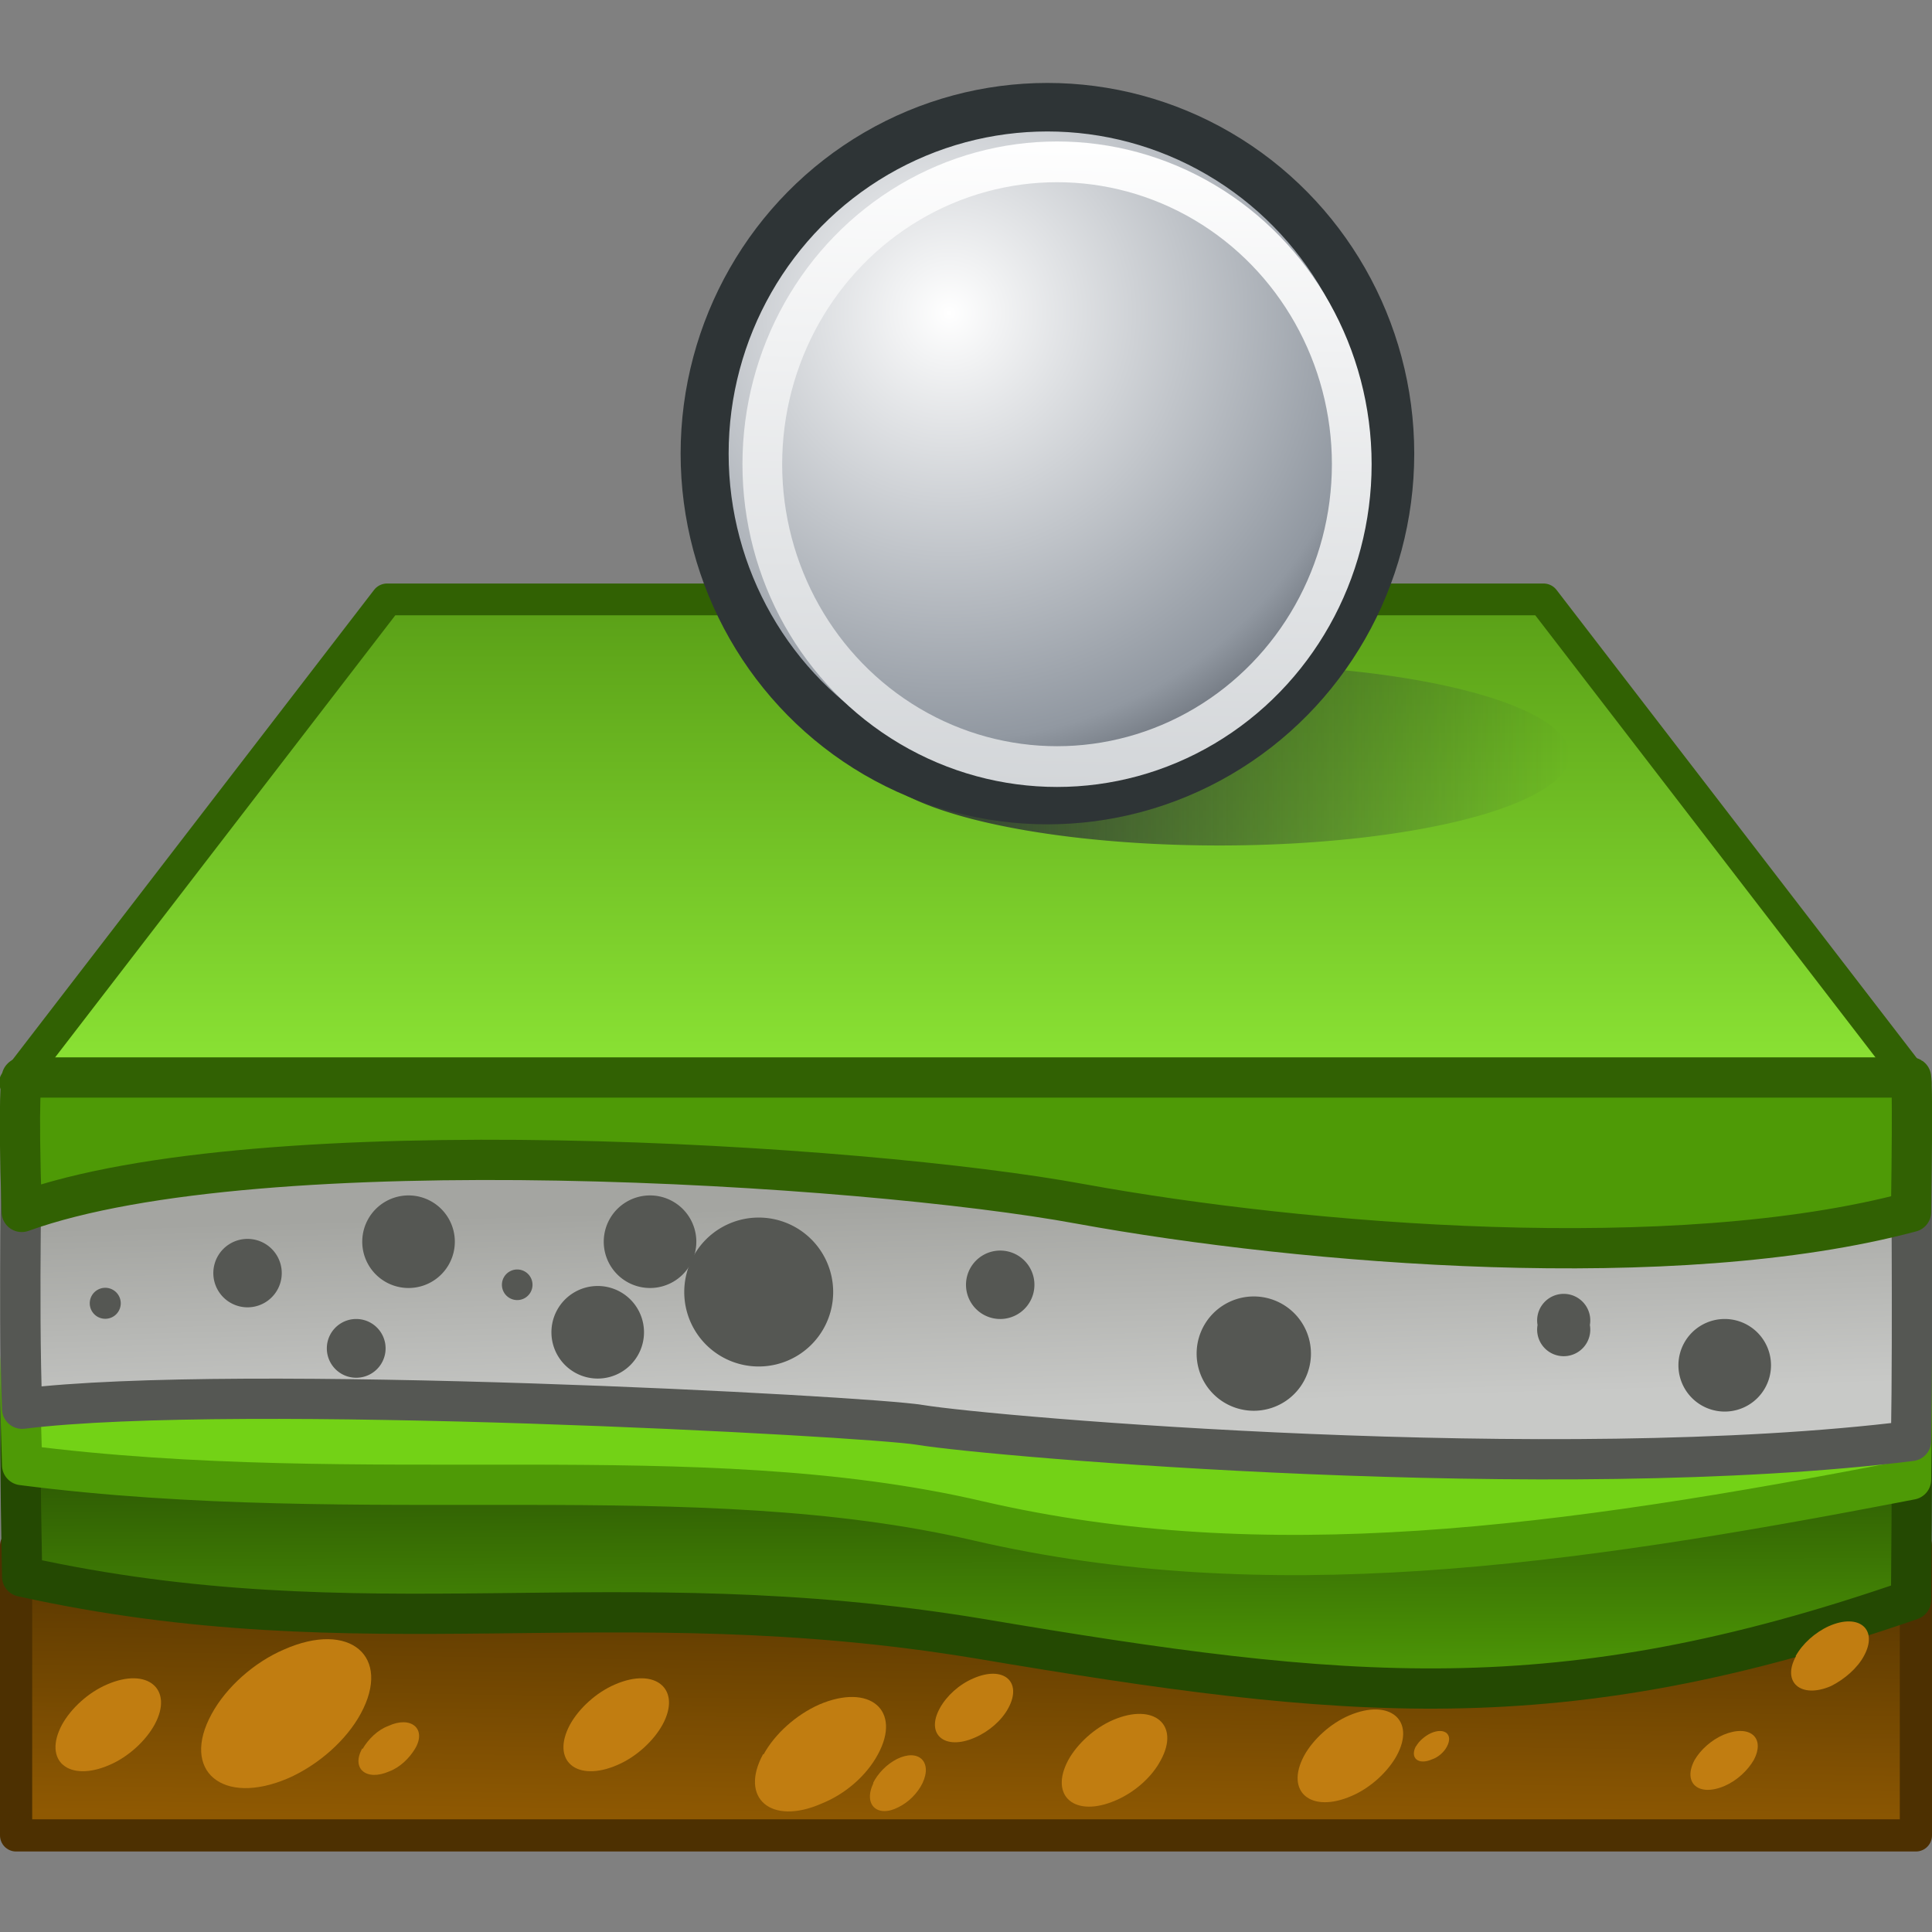 <svg xmlns="http://www.w3.org/2000/svg" width="48" height="48" xmlns:xlink="http://www.w3.org/1999/xlink"><rect width="100%" height="100%" fill="#808080" stroke="none"/><defs><linearGradient id="e"><stop offset="0" stop-color="#623d01"/><stop offset="1" stop-color="#8f5902"/></linearGradient><linearGradient id="d"><stop offset="0" stop-color="#295103"/><stop offset="1" stop-color="#4e9a06"/></linearGradient><linearGradient id="c"><stop offset="0" stop-color="#a4a5a1"/><stop offset="1" stop-color="#c8c9c7"/></linearGradient><linearGradient id="b"><stop offset="0" stop-color="#2e3436"/><stop offset="1" stop-color="#2e3436" stop-opacity="0"/></linearGradient><linearGradient id="g"><stop offset="0" stop-color="#fff"/><stop offset="1" stop-color="#d2d5d8"/></linearGradient><linearGradient id="a"><stop offset="0" stop-color="#8ae234"/><stop offset="1" stop-color="#589d16"/></linearGradient><linearGradient x1="256.056" x2="256.056" y1="1607.681" y2="1595.831" gradientUnits="userSpaceOnUse"><stop offset="0" stop-color="#fff"/><stop offset=".668" stop-color="#FAAF3E"/><stop offset="1" stop-color="#F88017"/></linearGradient><radialGradient id="f" cx="1594.591" cy="1594.281" r="4.814" gradientUnits="userSpaceOnUse" gradientTransform="matrix(-1 0 0 1 1856.516 0)" fy="1594.281" fx="1594.591"><stop offset="0" stop-color="#fff"/><stop offset=".826" stop-color="#9198A1"/><stop offset="1" stop-color="#575D66"/></radialGradient><radialGradient cx="1595.566" cy="1593.191" r="5.857" gradientUnits="userSpaceOnUse" gradientTransform="matrix(-1 0 0 1 1856.516 0)" fy="1593.191" fx="1595.566"><stop offset="0" stop-color="#fff"/><stop offset="1" stop-color="#B9BFC2"/></radialGradient><linearGradient id="k" x1="256.056" x2="256.056" y1="1607.403" y2="1595.432" xlink:href="#a" gradientUnits="userSpaceOnUse"/><linearGradient id="l" x1="26.474" x2="36.539" y1="22.483" y2="22.483" xlink:href="#b" gradientUnits="userSpaceOnUse"/><linearGradient id="j" x1="24.833" x2="25.027" y1="33.238" y2="39.036" xlink:href="#c" gradientUnits="userSpaceOnUse" gradientTransform="matrix(1 0 0 .898 0 -.027)"/><linearGradient id="i" x1="22.317" x2="22.346" y1="39.257" y2="45.493" xlink:href="#d" gradientUnits="userSpaceOnUse" gradientTransform="translate(0 -3.554)"/><linearGradient id="h" x1="23.083" x2="23.222" y1="40.739" y2="47.685" xlink:href="#e" gradientUnits="userSpaceOnUse" gradientTransform="matrix(1 0 0 .75 -48 9.6)"/><radialGradient id="m" cx="1594.591" cy="1594.281" r="4.814" xlink:href="#f" gradientUnits="userSpaceOnUse" gradientTransform="matrix(-1 0 0 1 1856.516 0)" fx="1594.591" fy="1594.281"/><linearGradient x1="262.425" x2="262.289" y1="1592.016" y2="1599.15" xlink:href="#g" gradientUnits="userSpaceOnUse"/><linearGradient id="n" x1="262.425" x2="262.289" y1="1592.016" y2="1599.15" xlink:href="#g" gradientUnits="userSpaceOnUse"/></defs><g><path fill="url(#h)" fill-rule="evenodd" stroke="#4d3001" stroke-width=".8" d="M-47.6 38.4H-.4v7.2h-47.2z" transform="scale(-1 1)" color="#000" stroke-linejoin="round" overflow="visible"/><path fill="url(#i)" fill-rule="evenodd" stroke="#244902" d="M.55 33.95h46.93s.05-.05 0 5.8c-8.77 3.04-14.02 2.5-23.16.96C15.2 39.2 9.1 41.06.55 39.17c-.1-5.26 0-5.2 0-5.2z" color="#000" stroke-linejoin="round" overflow="visible"/><path fill="#73d216" fill-rule="evenodd" stroke="#4e9a06" d="M.55 33.46h46.93s.05-.02 0 3.3c-8.77 1.7-16.05 2.67-23.16 1.03C17.27 36.14 9.1 37.5.55 36.4c-.1-2.98 0-2.96 0-2.96z" color="#000" stroke-linejoin="round" overflow="visible"/><path fill="url(#j)" fill-rule="evenodd" stroke="#555753" d="M.55 28.27h46.93s.05 4.55 0 7.53c-8.82 1.1-22.82-.1-24.63-.4-1.32-.22-16.98-1.06-22.3-.4-.1-2.67 0-6.73 0-6.73z" color="#000" stroke-linejoin="round" overflow="visible"/><path fill="url(#k)" stroke="#316103" stroke-width=".79" d="M279.06 1607.83h-46l9-12h28l9 12z" transform="matrix(1.026 0 0 1 -238.735 -1580.938)" stroke-linejoin="round"/><path fill="url(#l)" fill-rule="evenodd" d="M36.54 22.48a5.03 2 0 1 1-10.07 0 5.03 2 0 1 1 10.07 0z" transform="matrix(1.728 0 0 1.124 -24.143 -6.512)" color="#000" overflow="visible"/><path fill="#4e9a06" fill-rule="evenodd" stroke="#316103" d="M.55 26.77h46.93s.05.03 0 3.34c-5.87 1.57-15.04.82-20.64-.2-5.42-1-20.37-1.94-26.3.2-.1-2.97 0-3.33 0-3.33z" color="#000" stroke-linejoin="round" overflow="visible"/><path fill="#555753" fill-rule="evenodd" d="M7 31.63a.85.85 0 1 1-1.7 0 .85.85 0 1 1 1.7 0z" color="#000" overflow="visible"/><path fill="#555753" fill-rule="evenodd" d="M9.58 33.5a.73.73 0 1 1-1.46 0 .73.73 0 1 1 1.46 0z" color="#000" overflow="visible"/><path fill="#555753" fill-rule="evenodd" d="M13.23 31.92a.38.38 0 1 1-.76 0 .38.38 0 1 1 .76 0z" color="#000" overflow="visible"/><path fill="#555753" fill-rule="evenodd" d="M20.7 32.1a1.85 1.85 0 1 1-3.7 0 1.85 1.85 0 1 1 3.7 0z" color="#000" overflow="visible"/><path fill="#555753" fill-rule="evenodd" d="M25.7 31.92a.85.85 0 1 1-1.7 0 .85.85 0 1 1 1.7 0z" color="#000" overflow="visible"/><path fill="#555753" fill-rule="evenodd" d="M32.57 33.63a1.42 1.42 0 1 1-2.84 0 1.42 1.42 0 1 1 2.84 0z" color="#000" overflow="visible"/><path fill="#555753" fill-rule="evenodd" d="M39.5 32.92a.66.66 0 1 1-1.3 0 .66.66 0 1 1 1.3 0z" color="#000" overflow="visible"/><path fill="#555753" fill-rule="evenodd" d="M44 33.92a1.15 1.15 0 1 1-2.3 0 1.15 1.15 0 1 1 2.3 0z" color="#000" overflow="visible"/><path fill="#555753" fill-rule="evenodd" d="M16 33.1a1.15 1.15 0 1 1-2.3 0 1.15 1.15 0 1 1 2.3 0z" color="#000" overflow="visible"/><path fill="#555753" fill-rule="evenodd" d="M17.3 30.85a1.15 1.15 0 1 1-2.3 0 1.15 1.15 0 1 1 2.3 0z" color="#000" overflow="visible"/><path fill="#c17d11" fill-rule="evenodd" d="M44.62 41.15c-.36.65.13 1.06.87.74.34-.17.66-.45.82-.75.36-.66-.12-1.07-.87-.74-.35.16-.66.44-.83.75z" color="#000" overflow="visible"/><path fill="#c17d11" fill-rule="evenodd" d="M42.1 43.73c-.3.57.1.92.75.64.3-.13.57-.38.72-.64.3-.56-.1-.9-.75-.63-.3.13-.57.37-.72.63z" color="#000" overflow="visible"/><path fill="#c17d11" fill-rule="evenodd" d="M35.18 43.38c-.16.3.06.48.4.33.15-.05.3-.18.37-.32.16-.3-.06-.48-.4-.33-.15.07-.3.2-.37.33z" color="#000" overflow="visible"/><path fill="#c17d11" fill-rule="evenodd" d="M5.26 42.58c-.78 1.42.27 2.3 1.9 1.6.75-.33 1.44-.94 1.8-1.6.78-1.43-.27-2.32-1.9-1.6-.75.32-1.44.94-1.8 1.6z" color="#000" overflow="visible"/><path fill="#c17d11" fill-rule="evenodd" d="M23.35 42.44c-.36.65.12 1.06.87.73.35-.15.67-.43.83-.73.36-.66-.12-1.07-.87-.74-.35.15-.66.43-.83.74z" color="#000" overflow="visible"/><path fill="#c17d11" fill-rule="evenodd" d="M18.96 43.58c-.6 1.1.2 1.78 1.45 1.23.6-.24 1.12-.7 1.4-1.22.6-1.1-.2-1.78-1.46-1.24-.58.26-1.1.73-1.38 1.24z" color="#000" overflow="visible"/><path fill="#c17d11" fill-rule="evenodd" d="M9 43.44c-.28.5.1.82.67.57.27-.1.5-.33.64-.56.3-.5-.1-.83-.66-.57-.27.1-.5.33-.64.57z" color="#000" overflow="visible"/><path fill="#c17d11" fill-rule="evenodd" d="M1.54 42.85c-.48.9.17 1.44 1.18 1 .47-.2.9-.6 1.12-1 .48-.88-.17-1.44-1.18-1-.47.2-.9.6-1.12 1z" color="#000" overflow="visible"/><path fill="#c17d11" fill-rule="evenodd" d="M32.4 43.62c-.48.9.17 1.44 1.18 1 .47-.2.9-.6 1.12-1 .48-.88-.17-1.43-1.18-1-.47.2-.9.6-1.12 1z" color="#000" overflow="visible"/><path fill="#c17d11" fill-rule="evenodd" d="M26.54 43.73c-.48.9.17 1.44 1.18 1 .47-.2.9-.58 1.12-1 .48-.88-.17-1.43-1.18-1-.47.2-.9.6-1.12 1z" color="#000" overflow="visible"/><path fill="#c17d11" fill-rule="evenodd" d="M21.7 44.3c-.26.54.1.87.62.6.25-.12.48-.35.6-.6.25-.53-.1-.86-.63-.6-.26.13-.48.36-.6.6z" color="#000" overflow="visible"/><path fill="#c17d11" fill-rule="evenodd" d="M14.16 42.85c-.48.9.17 1.44 1.18 1 .47-.2.9-.6 1.12-1 .48-.88-.17-1.44-1.18-1-.47.2-.9.6-1.12 1z" color="#000" overflow="visible"/><path fill="#555753" fill-rule="evenodd" d="M11.3 30.85a1.15 1.15 0 1 1-2.3 0 1.15 1.15 0 1 1 2.3 0z" color="#000" overflow="visible"/><path fill="#555753" fill-rule="evenodd" d="M3 32.38a.38.38 0 1 1-.77 0 .38.38 0 1 1 .77 0z" color="#000" overflow="visible"/><circle cx="262.853" cy="1595.583" r="3.22" fill="url(#m)" stroke="#2e3436" stroke-width=".451" transform="matrix(2.645 0 0 2.673 -669.223 -4253.723)"/><circle cx="262.853" cy="1595.583" r="3.22" fill="none" stroke="url(#n)" stroke-width=".434" transform="matrix(2.274 0 0 2.333 -571.466 -3710.962)"/></g></svg>